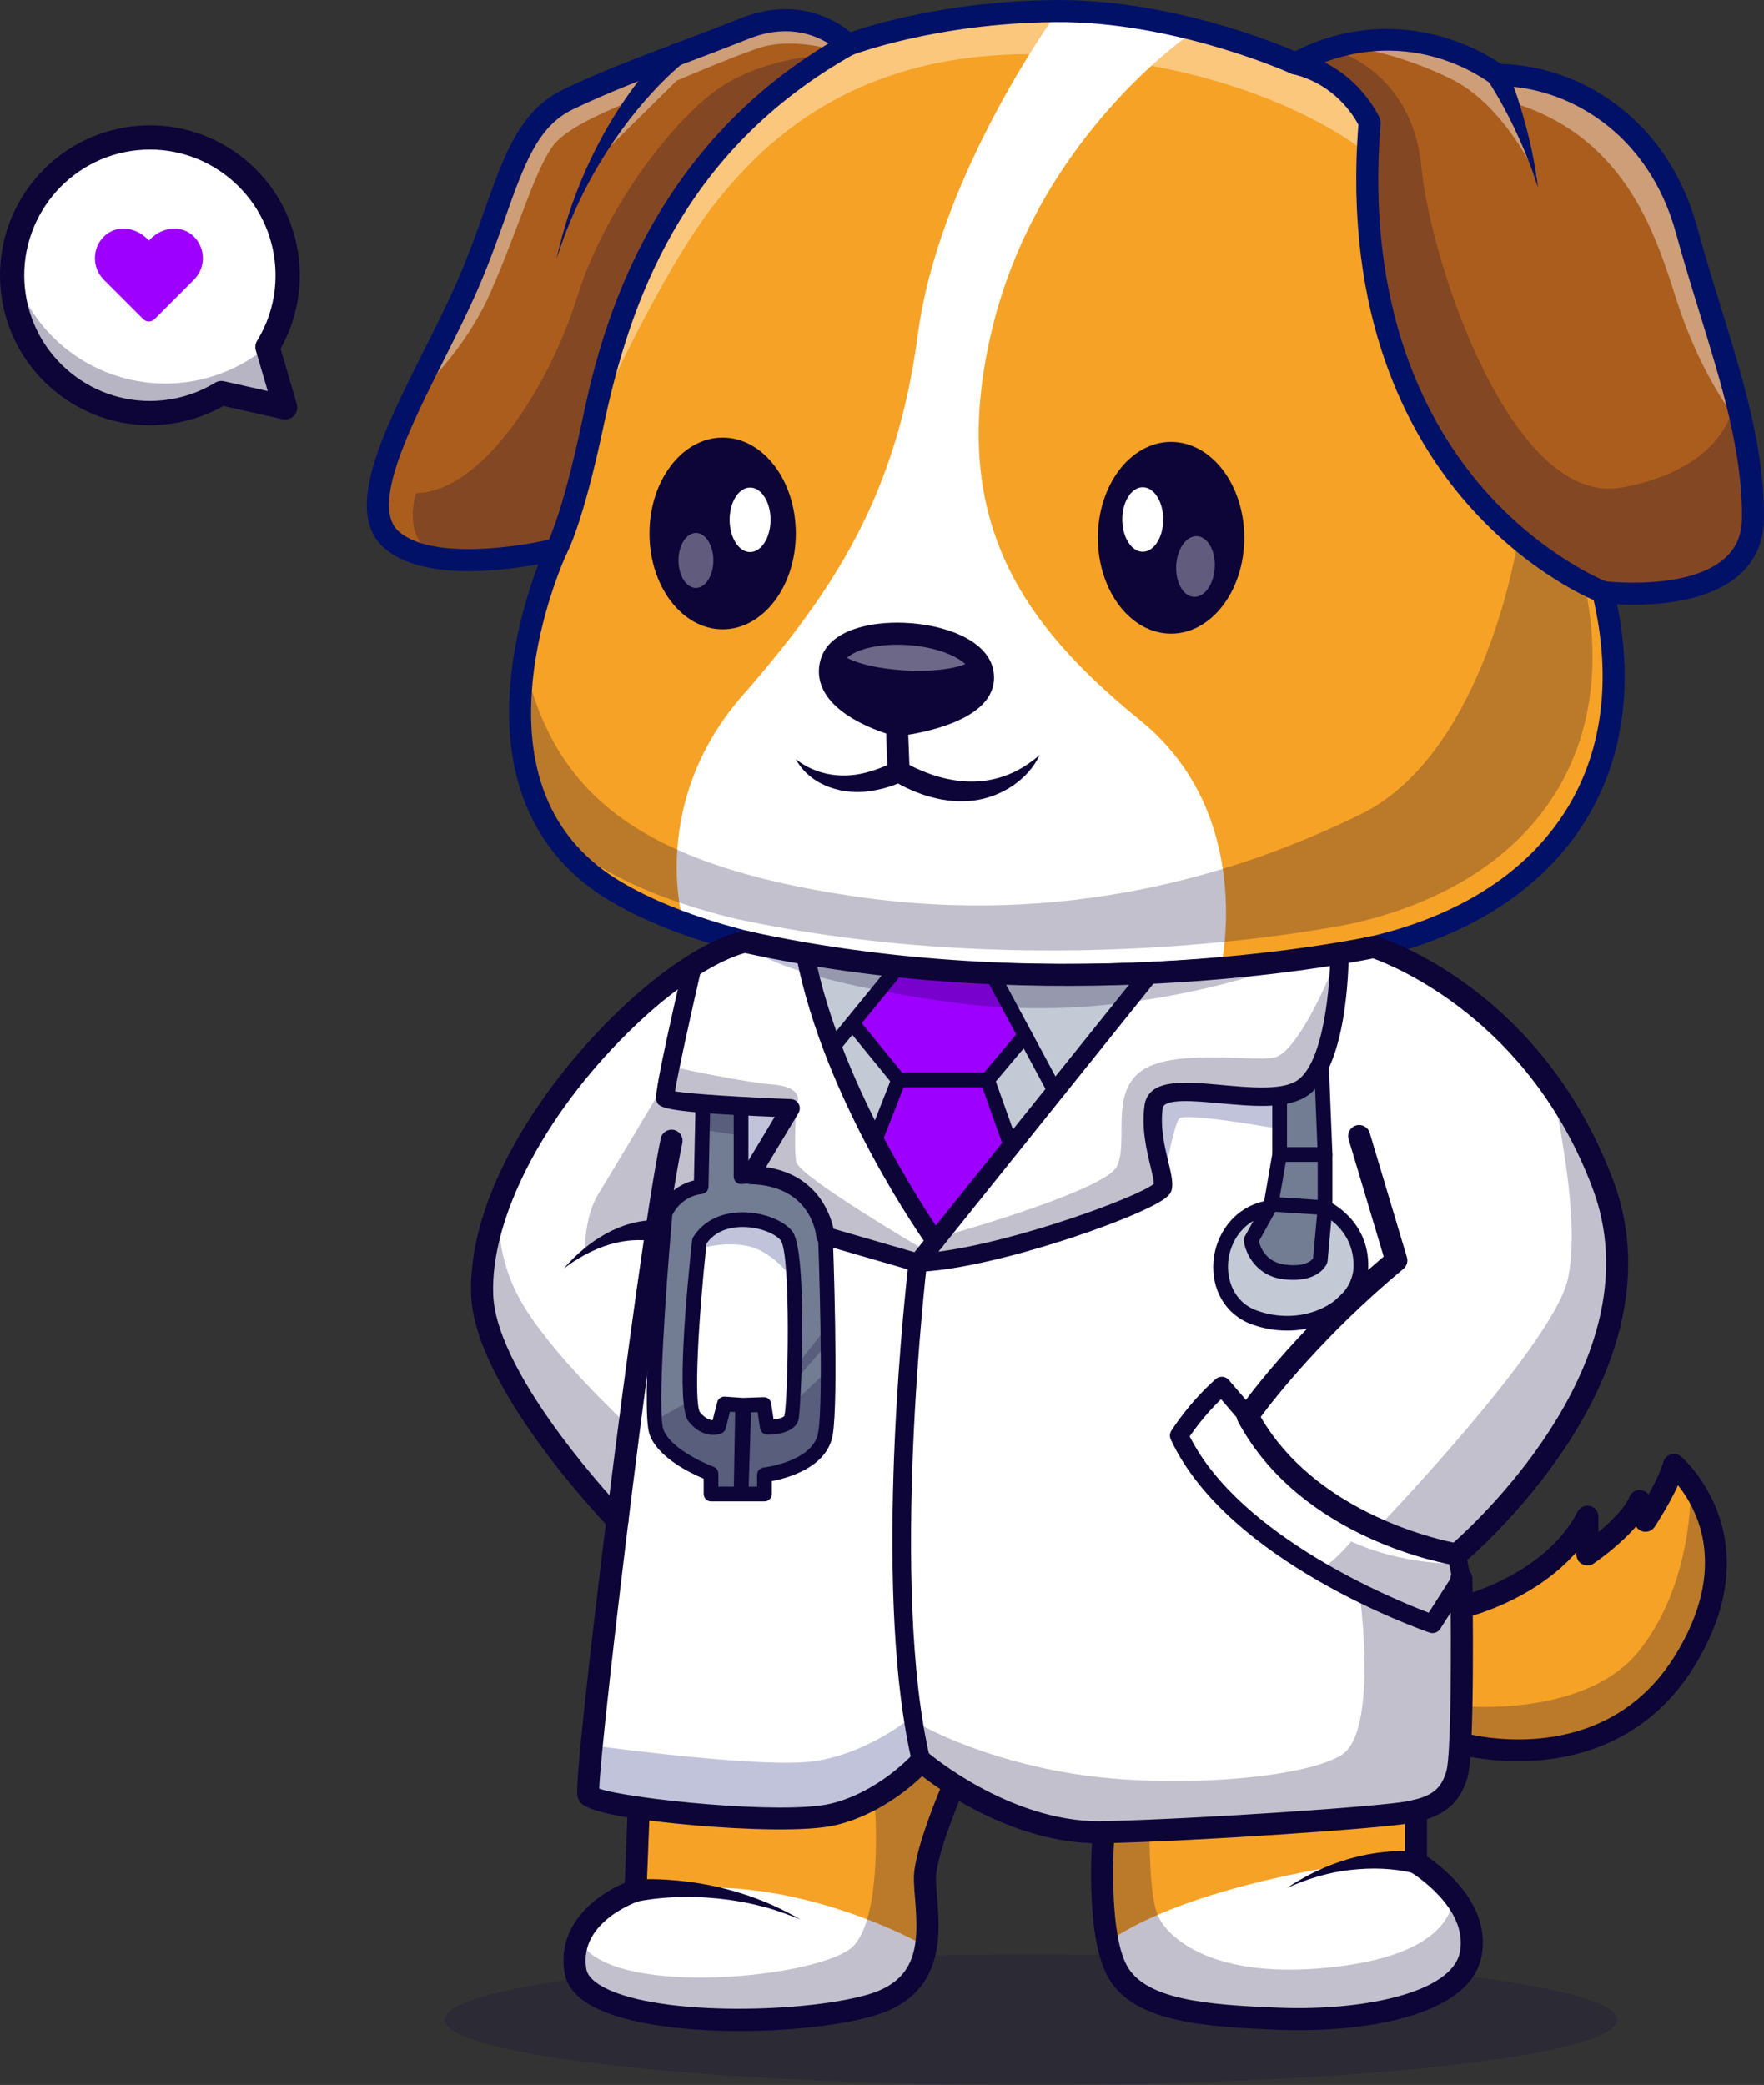 <svg width="369" height="436" viewBox="0 0 369 436" fill="none" xmlns="http://www.w3.org/2000/svg">
<rect x="0" y="0" width="369" height="436" fill="#333333" stroke="none"/>
<g clip-path="url(#clip0_133_6080)">
<g opacity="0.2">
<path d="M215.675 436C147.959 436 93.064 429.896 93.064 422.368C93.064 414.839 147.959 408.735 215.675 408.735C283.391 408.735 338.285 414.839 338.285 422.368C338.285 429.896 283.391 436 215.675 436Z" fill="#0D0438"/>
</g>
<path d="M124.874 89.027C130.361 63.108 141.339 30.732 177.819 10.209C179.043 9.75 196.205 3.483 220.668 3.253C245.929 2.995 270.322 13.994 270.566 14.105C270.83 14.226 271.135 14.219 271.394 14.082C293.096 2.667 310.803 15.051 312.505 16.308C313.488 18.015 314.412 19.822 315.276 21.634C316.17 23.513 317.013 25.42 317.788 27.356C319.357 31.223 320.675 35.198 321.739 39.253C320.982 35.131 319.961 31.045 318.674 27.037C318.041 25.029 317.335 23.043 316.572 21.075C315.993 19.585 315.371 18.119 314.707 16.653C329.318 17.279 346.124 27.195 351.932 48.493C353.46 54.096 355.166 59.619 356.814 64.961C361.498 80.137 365.926 94.471 365.747 108.507C365.698 112.355 364.307 115.5 361.612 117.851C353.707 124.745 337.052 123.074 335.574 122.909C334.339 122.411 321.338 116.959 309.2 103.024C297.49 89.584 284.212 65.261 287.444 25.719C287.487 25.202 287.1 24.746 286.581 24.704C286.071 24.664 285.609 25.048 285.566 25.567C282.276 65.817 295.866 90.62 307.846 104.338C319.659 117.864 331.948 123.445 334.533 124.519C338.704 142.17 336.542 158.202 328.256 170.903C319.786 183.884 305.453 192.918 286.635 197.23C280.367 198.516 220.786 209.982 156.977 196.216C146.241 193.566 136.667 190.042 129.052 185.481C94.761 164.949 116.678 116.525 117.259 115.268C117.595 114.67 120.676 108.851 124.874 89.027ZM167.435 159.875C167.751 160.255 168.084 160.621 168.48 160.919L169.628 161.873C170.043 162.148 170.48 162.39 170.908 162.653C172.654 163.616 174.627 164.277 176.646 164.443C178.659 164.625 180.702 164.508 182.674 164.087C184.493 163.69 186.24 163.152 187.958 162.329L191.261 164.002L193.233 164.733C193.897 164.958 194.533 165.259 195.231 165.388C196.602 165.709 197.958 166.109 199.382 166.171C200.783 166.386 202.208 166.27 203.62 166.236C206.44 165.916 209.187 165.027 211.579 163.571C213.971 162.128 216.05 160.181 217.498 157.852C213.85 161.929 208.719 164.357 203.499 164.639C202.187 164.614 200.88 164.68 199.583 164.426C198.277 164.31 197.008 163.938 195.733 163.619C195.085 163.494 194.483 163.198 193.862 162.978L192.007 162.279L188.898 160.754L188.586 152.481C191.666 152.049 201.926 150.269 205.39 145.345C206.502 143.765 206.838 142.014 206.387 140.134C205.074 134.662 196.767 131.903 189.116 131.596C182.764 131.347 174.739 132.882 173.05 138.057C172.388 140.087 172.567 142.064 173.583 143.93C176.299 148.921 184.303 151.651 186.697 152.373L187.015 160.765C185.542 161.474 183.924 162.071 182.306 162.476C180.481 162.916 178.609 163.182 176.736 163.121C174.853 163.119 173.009 162.648 171.259 161.938C169.468 161.26 167.963 160.028 166.472 158.765L167.435 159.875Z" fill="#F6A226"/>
<path d="M286.002 28.073C286.002 28.073 284.319 20.66 274.358 13.248C271.845 11.378 288.079 9.952 289.301 9.298C292.682 7.489 301.45 8.872 311.169 14.463L315.422 16.772C315.422 16.772 336.687 13.855 349.441 39.253C362.195 64.65 361.84 85.064 366.694 100.497C371.549 115.929 355.797 128.303 336.459 123.939C317.122 119.574 297.619 93.229 291.334 73.166C285.048 53.105 286.002 28.073 286.002 28.073Z" fill="#AB5D1D"/>
<path d="M255.334 202.547C255.334 202.547 262.944 170.52 238.581 150.698C214.218 130.876 197.768 108.76 207.633 68.416C217.5 28.073 249.574 6.685 249.574 6.685L232.357 3.871L220.667 3.252C220.667 3.252 196.36 36.821 191.987 69.995C187.614 103.169 174.76 123.22 155.309 145.458C135.857 167.696 142.732 191.893 142.732 191.893C142.732 191.893 187.836 211.15 255.334 202.547Z" fill="white"/>
<path d="M175.236 143.029C174.468 141.615 174.337 140.181 174.839 138.643C176.028 135.006 181.975 133.453 187.75 133.453C188.183 133.453 188.612 133.463 189.039 133.479C195.971 133.757 203.525 136.284 204.554 140.575C204.877 141.922 204.647 143.128 203.848 144.261C200.552 148.947 189.232 150.507 187.683 150.7C186.376 150.325 177.787 147.72 175.236 143.029Z" fill="#0D0438"/>
<path d="M91.754 74.377C94.043 69.821 96.41 65.11 98.328 60.779C100.848 55.087 102.751 49.726 104.429 44.998C108.465 33.624 111.381 25.405 119.256 21.631C125.233 18.767 131.29 16.345 137.575 13.945C135.699 15.996 133.962 18.136 132.308 20.356C129.826 23.725 127.528 27.227 125.534 30.896C123.539 34.559 121.702 38.312 120.223 42.206C119.416 44.126 118.794 46.114 118.128 48.084C117.47 50.056 116.995 52.084 116.42 54.078C117.07 52.105 117.621 50.102 118.35 48.16C119.088 46.221 119.781 44.267 120.656 42.388C122.271 38.572 124.238 34.918 126.348 31.369C128.457 27.814 130.859 24.442 133.424 21.22C135.963 18.061 138.729 15.004 141.71 12.375C142.171 12.201 142.627 12.028 143.09 11.853C147.289 10.269 151.631 8.631 156.129 6.831C166.419 2.715 173.436 7.229 175.826 9.196C134.858 32.864 126.273 73.318 123.028 88.638C119.335 106.088 116.493 112.567 115.781 114.021C112.576 114.769 90.895 119.476 82.533 112.184C75.738 106.255 83.88 90.05 91.754 74.377Z" fill="#AB5D1D"/>
<g opacity="0.4">
<path d="M350.895 63.313C346.626 50.144 340.709 29.012 316.753 21.561C316.691 21.399 316.635 21.235 316.573 21.073C315.993 19.583 315.372 18.117 314.708 16.651C329.318 17.277 346.124 27.193 351.933 48.491C353.461 54.094 355.166 59.617 356.815 64.96C358.651 70.904 360.441 76.718 361.936 82.436C361.718 83.776 361.465 85.307 361.465 85.307C361.465 85.307 355.269 76.801 350.895 63.313Z" fill="white"/>
</g>
<g opacity="0.4">
<path d="M321.186 36.497C321.081 36.005 320.966 35.515 320.853 35.025C320.865 35.056 320.876 35.089 320.887 35.12C321.696 37.379 321.511 37.149 321.186 36.497Z" fill="white"/>
</g>
<g opacity="0.4">
<path d="M303.879 16.681C293.639 11.47 283.681 9.935 283.399 9.892C299.32 7.031 311.131 15.293 312.505 16.308C313.488 18.015 314.412 19.823 315.276 21.634C316.17 23.513 317.013 25.42 317.788 27.356C318.819 29.899 319.731 32.491 320.545 35.118C320.071 34.15 313.859 21.759 303.879 16.681Z" fill="white"/>
</g>
<g opacity="0.4">
<path d="M222.834 11.557C181.499 8.988 160.642 28.073 148.737 43.627C140.528 54.351 131.008 73.575 125.884 84.483C131.714 59.414 143.441 29.548 177.818 10.21C179.042 9.751 196.204 3.484 220.667 3.253C245.928 2.996 270.321 13.995 270.565 14.106C270.829 14.227 271.134 14.22 271.393 14.083C271.57 13.99 271.747 13.911 271.924 13.82C278.743 17.538 283.565 21.486 285.339 24.425C285.461 24.682 285.574 24.941 285.678 25.202C285.618 25.313 285.578 25.435 285.567 25.568C285.402 27.584 285.291 29.551 285.209 31.49C285.205 31.487 285.199 31.483 285.199 31.483C285.199 31.483 264.169 14.126 222.834 11.557Z" fill="white"/>
</g>
<g opacity="0.4">
<path d="M102.6 61.156C98.393 70.703 91.891 77.869 88.257 81.402C89.395 79.072 90.577 76.718 91.752 74.377C94.042 69.821 96.409 65.11 98.326 60.778C100.847 55.086 102.75 49.726 104.427 44.998C108.464 33.623 111.38 25.405 119.254 21.631C125.232 18.767 131.289 16.345 137.574 13.944C135.698 15.996 133.961 18.136 132.307 20.356C132.085 20.657 131.873 20.966 131.653 21.27C128.479 22.513 119.724 26.144 116.419 29.622C112.349 33.905 108.705 47.303 102.6 61.156Z" fill="white"/>
</g>
<g opacity="0.4">
<path d="M158.456 10.117C151.895 12.396 141.553 16.862 141.553 16.862L125.685 32.514C125.744 32.412 125.802 32.31 125.862 32.208L128.014 28.69C129.692 26.107 131.512 23.622 133.426 21.22C135.965 18.06 138.731 15.004 141.712 12.374C142.173 12.201 142.629 12.027 143.092 11.852C147.291 10.269 151.633 8.631 156.132 6.83C165.755 2.98 172.513 6.679 175.303 8.782L173.216 10.117C172.943 10.117 165.016 7.84 158.456 10.117Z" fill="white"/>
</g>
<g opacity="0.25">
<path d="M273.733 12.942C275.832 11.986 277.887 11.251 279.89 10.696C284.097 12.247 295.682 18.008 297.316 34.816C299.321 55.414 316.452 106.087 339.231 101.955C357.286 98.682 361.599 89.001 362.614 85.123C364.56 93.066 365.845 100.832 365.747 108.505C365.698 112.354 364.307 115.498 361.612 117.849C353.707 124.744 337.052 123.072 335.574 122.907C334.339 122.409 321.338 116.957 309.2 103.023C297.49 89.582 284.212 65.26 287.444 25.718C287.487 25.201 287.1 24.744 286.581 24.703C286.228 24.675 285.907 24.86 285.723 25.143C285.618 24.911 285.489 24.67 285.339 24.423C282.713 18.918 275.977 14.351 273.733 12.942Z" fill="#0D0438"/>
</g>
<g opacity="0.4">
<path d="M285.723 25.143C285.709 25.163 285.688 25.177 285.677 25.2C285.573 24.939 285.461 24.681 285.339 24.423C285.488 24.671 285.617 24.911 285.723 25.143Z" fill="white"/>
</g>
<g opacity="0.25">
<path d="M285.723 25.143C285.709 25.163 285.688 25.177 285.677 25.2C285.573 24.939 285.461 24.681 285.339 24.423C285.488 24.671 285.617 24.911 285.723 25.143Z" fill="#021168"/>
</g>
<g opacity="0.25">
<path d="M108.105 154.199C108.561 159.262 109.686 163.922 111.459 168.152C109.066 163.181 108.207 158.361 108.105 154.199Z" fill="#021168"/>
</g>
<g opacity="0.25">
<path d="M331.678 123.191C334.979 139.722 332.632 154.723 324.791 166.741C316.321 179.721 301.988 188.755 283.17 193.067C276.902 194.353 217.321 205.819 153.512 192.054C142.775 189.403 133.202 185.879 125.586 181.319C122.324 179.366 119.576 177.158 117.265 174.764C117.618 175.261 117.989 175.752 118.373 176.237C110.106 165.803 108.985 152.558 110.287 141.078C116.944 166.219 134.036 180.819 178.288 187.382C222.54 193.944 258.684 183.008 284.685 170.248C309.108 158.262 316.589 118.477 317.407 113.693C323.258 118.581 328.486 121.588 331.7 123.202C331.693 123.199 331.685 123.195 331.678 123.191Z" fill="#0D0438"/>
</g>
<g opacity="0.25">
<path d="M87.019 103.128C100.687 102.902 114.719 81.298 120.733 62.098C126.746 42.899 141.568 24.185 150.923 18.109C160.277 12.033 171.932 11.559 171.932 11.559L170.939 12.198C170.939 12.198 170.803 12.294 170.567 12.466C134.129 36.428 126.131 74 123.032 88.639C119.338 106.089 116.497 112.567 115.784 114.022C113.33 114.595 100.032 117.486 90.184 115.53C84.16 111.828 87.019 103.128 87.019 103.128Z" fill="#0D0438"/>
</g>
<g opacity="0.4">
<path d="M189.418 140.193C181.634 139.773 175.416 137.727 175.529 135.623C175.643 133.519 182.045 132.154 189.829 132.574C197.614 132.994 203.832 135.041 203.718 137.145C203.605 139.249 197.202 140.614 189.418 140.193Z" fill="white"/>
</g>
<path d="M222.132 206.256C243.266 206.256 264.769 204.571 282.294 201.441C304.448 197.484 321.282 187.538 330.977 172.677C339.348 159.847 341.85 143.894 338.276 126.38C344.163 126.684 356.636 126.498 363.743 120.301C367.167 117.316 368.934 113.362 368.995 108.547C369.179 94.001 364.679 79.43 359.916 64.003C358.275 58.687 356.577 53.189 355.063 47.637C348.71 24.334 329.995 13.703 313.987 13.378C310.344 10.858 292.501 -0.062 270.878 10.695C265.932 8.578 244.471 0 221.499 0C221.21 0 220.923 0.001 220.635 0.004C198.514 0.214 182.549 5.121 177.922 6.72C174.999 4.322 166.767 -0.925 154.925 3.814C150.452 5.605 146.12 7.237 141.931 8.818C133.574 11.971 125.682 14.948 117.852 18.701C108.768 23.055 105.503 32.259 101.368 43.91C99.709 48.584 97.829 53.882 95.358 59.462C93.471 63.721 91.122 68.397 88.851 72.918C80.032 90.47 71.703 107.048 80.401 114.631C88.214 121.444 104.702 119.458 112.61 118.002C110.701 123.004 107.772 132.022 106.803 142.328C104.847 163.15 111.963 179.036 127.383 188.27C148.006 200.62 179.994 204.613 203.197 205.79C209.395 206.102 215.749 206.256 222.132 206.256ZM335.344 121.523C334.691 121.523 334.065 121.8 333.624 122.294C333.119 122.86 332.925 123.637 333.104 124.373C337.334 141.835 335.263 157.666 327.115 170.157C318.133 183.925 302.354 193.173 281.485 196.9C240.885 204.151 164.584 205.165 129.754 184.311C115.799 175.954 109.619 162.013 111.387 142.875C112.738 128.243 118.451 115.941 118.509 115.819C118.887 115.011 118.768 114.058 118.201 113.371C117.634 112.683 116.723 112.382 115.858 112.601C109.219 114.272 90.451 117.272 83.433 111.154C77.433 105.923 85.689 89.489 92.975 74.99C95.271 70.419 97.646 65.693 99.578 61.331C102.119 55.591 104.031 50.206 105.717 45.454C109.644 34.388 112.481 26.393 119.847 22.862C127.498 19.195 135.301 16.252 143.562 13.136C147.772 11.548 152.124 9.905 156.64 8.098C168.303 3.433 175.443 10.643 175.741 10.951C176.386 11.621 177.377 11.846 178.245 11.509C178.416 11.442 195.698 4.853 220.681 4.617C245.612 4.37 269.76 15.237 270.001 15.346C270.65 15.64 271.398 15.62 272.029 15.288C293.924 3.774 311.086 16.922 311.807 17.488C312.213 17.807 312.718 17.983 313.235 17.983C327.652 17.983 344.802 27.528 350.616 48.85C352.15 54.476 353.86 60.011 355.513 65.363C360.162 80.435 364.557 94.669 364.383 108.489C364.338 111.982 363.139 114.709 360.714 116.823C352.925 123.612 335.805 121.562 335.631 121.54C335.534 121.529 335.439 121.523 335.344 121.523Z" fill="#021168"/>
<path d="M335.343 126.136C336.273 126.136 337.151 125.569 337.5 124.646C337.951 123.456 337.353 122.126 336.164 121.673C336.029 121.621 322.604 116.383 310.134 102.019C298.643 88.783 285.616 64.82 288.803 25.829C288.833 25.449 288.769 25.066 288.617 24.716C288.424 24.277 283.762 13.907 271.484 11.001C270.249 10.707 269.002 11.476 268.709 12.715C268.417 13.955 269.184 15.198 270.423 15.491C279.148 17.554 283.174 24.207 284.156 26.085C281.021 66.44 294.729 91.389 306.819 105.233C320.047 120.38 333.942 125.763 334.527 125.985C334.796 126.087 335.072 126.136 335.343 126.136Z" fill="#021168"/>
<path d="M311.211 16.786C314.542 21.926 317.351 27.607 319.624 33.33C320.406 35.27 321.082 37.252 321.738 39.253C321.2 35.065 320.393 30.9 319.316 26.806C318.208 22.614 316.95 18.623 315.257 14.571C314.757 13.394 313.395 12.845 312.218 13.345C310.881 13.895 310.386 15.603 311.211 16.786Z" fill="#021168"/>
<path d="M116.429 117.138C117.214 117.138 117.976 116.736 118.405 116.01C118.542 115.779 121.806 110.099 126.207 89.31C131.639 63.66 142.494 31.621 178.538 11.37C179.648 10.746 180.042 9.34 179.42 8.23C178.796 7.119 177.388 6.724 176.279 7.35C133.793 31.22 125.005 72.73 121.697 88.356C117.516 108.098 114.456 113.629 114.425 113.683C113.8 114.784 114.173 116.192 115.268 116.827C115.634 117.037 116.034 117.138 116.429 117.138Z" fill="#021168"/>
<path d="M139.705 9.808C128.669 21.182 121.062 35.757 117.166 51.048L116.421 54.077C117.059 52.306 117.804 49.915 118.514 48.213C120.765 42.449 123.608 36.9 126.941 31.708C130.799 25.69 135.318 20.114 140.513 15.232C141.219 14.571 142.016 13.863 142.743 13.282C145.16 11.216 142.097 7.679 139.705 9.808Z" fill="#021168"/>
<path d="M244.969 132.51C236.515 132.51 229.661 123.533 229.661 112.459C229.661 101.385 236.515 92.408 244.969 92.408C253.424 92.408 260.277 101.385 260.277 112.459C260.277 123.533 253.424 132.51 244.969 132.51Z" fill="#0D0438"/>
<path d="M151.167 131.606C142.712 131.606 135.858 122.629 135.858 111.555C135.858 100.481 142.712 91.504 151.167 91.504C159.621 91.504 166.475 100.481 166.475 111.555C166.475 122.629 159.621 131.606 151.167 131.606Z" fill="#0D0438"/>
<path d="M239.046 115.376C236.682 115.376 234.764 112.356 234.764 108.631C234.764 104.906 236.682 101.887 239.046 101.887C241.411 101.887 243.328 104.906 243.328 108.631C243.328 112.356 241.411 115.376 239.046 115.376Z" fill="white"/>
<g opacity="0.35">
<path d="M249.73 124.813C247.505 124.693 245.854 121.755 246.043 118.252C246.232 114.748 248.189 112.005 250.414 112.125C252.64 112.245 254.29 115.183 254.101 118.687C253.912 122.19 251.955 124.933 249.73 124.813Z" fill="white"/>
</g>
<path d="M156.908 115.444C154.543 115.444 152.626 112.425 152.626 108.7C152.626 104.975 154.543 101.955 156.908 101.955C159.272 101.955 161.189 104.975 161.189 108.7C161.189 112.425 159.272 115.444 156.908 115.444Z" fill="white"/>
<g opacity="0.35">
<path d="M145.579 122.943C143.563 122.943 141.929 120.37 141.929 117.196C141.929 114.021 143.563 111.448 145.579 111.448C147.595 111.448 149.229 114.021 149.229 117.196C149.229 120.37 147.595 122.943 145.579 122.943Z" fill="white"/>
</g>
<path d="M187.614 153.964C187.697 153.964 187.78 153.959 187.863 153.95C189.32 153.79 202.221 152.22 206.507 146.132C207.836 144.244 208.253 142.061 207.715 139.818C206.236 133.652 197.336 130.561 189.172 130.235C182.014 129.945 173.678 131.741 171.754 137.635C170.98 140.003 171.199 142.406 172.386 144.585C175.747 150.76 185.882 153.586 187.026 153.889C187.217 153.939 187.415 153.964 187.614 153.964ZM187.711 134.817C188.131 134.817 188.556 134.825 188.986 134.843C196.229 135.133 202.485 137.792 203.229 140.895C203.461 141.863 203.31 142.659 202.737 143.474C200.478 146.688 192.565 148.721 187.795 149.313C184.939 148.485 178.379 145.956 176.433 142.374C175.848 141.295 175.754 140.246 176.138 139.067C176.964 136.534 181.737 134.817 187.711 134.817Z" fill="#0D0438"/>
<path d="M217.5 157.855C208.871 165.452 198.616 164.64 189.084 159.359C187.896 158.629 186.882 159.374 185.787 159.903C184.579 160.466 183.317 160.932 182.038 161.309C176.727 162.976 170.966 162.287 166.474 158.768C169.611 164.492 176.824 166.534 182.944 165.276C185.096 164.883 187.078 164.274 189.062 163.292L186.873 163.28C191.837 166.249 197.845 168.152 203.709 167.4C209.481 166.657 215.032 163.101 217.5 157.855Z" fill="#0D0438"/>
<path d="M187.976 163.624C188.005 163.624 188.034 163.624 188.063 163.623C189.336 163.574 190.329 162.504 190.282 161.23L189.917 151.569C189.868 150.296 188.787 149.289 187.525 149.351C186.252 149.4 185.259 150.471 185.306 151.744L185.671 161.405C185.72 162.648 186.742 163.624 187.976 163.624Z" fill="#0D0438"/>
<path d="M141.762 395.705C144.685 395.719 147.615 395.936 150.516 396.366C151.975 396.541 153.407 396.861 154.852 397.132C156.276 397.487 157.721 397.782 159.12 398.24C161.961 399.028 164.687 400.168 167.384 401.376C164.759 400.026 162.08 398.736 159.265 397.792C157.879 397.257 156.442 396.881 155.02 396.445C153.578 396.096 152.141 395.692 150.674 395.437C147.757 394.845 144.791 394.465 141.81 394.291C139.187 394.139 136.585 394.128 133.923 394.34L134.516 379.145C138.178 379.651 142.02 380.041 145.068 380.311C155.585 381.246 168.897 381.733 174.716 380.294C184.015 377.995 190.764 371.694 192.795 369.612C193.767 370.399 195.693 371.886 198.359 373.618C197.202 376.347 193.375 385.667 192.631 391.287C192.43 392.806 192.594 394.748 192.782 396.996C193.416 404.542 194.283 414.878 181.766 418.454C167.542 422.521 135.631 423.14 124.66 416.203C122.688 414.957 121.558 413.535 121.298 411.976C119.5 401.194 131.965 396.687 133.157 396.283C135.936 395.846 138.877 395.685 141.762 395.705Z" fill="#F6A226"/>
<path d="M294.945 379.881C295.049 379.86 295.148 379.838 295.25 379.817V388.425C293.194 388.222 291.202 388.235 289.187 388.371C286.82 388.545 284.468 388.881 282.175 389.447C279.884 390.01 277.624 390.696 275.466 391.628C273.284 392.499 271.225 393.633 269.214 394.814C271.304 393.769 273.418 392.784 275.633 392.068C277.822 391.291 280.089 390.767 282.362 390.368C284.637 389.966 286.945 389.796 289.24 389.781C291.466 389.774 293.756 389.939 295.854 390.364C297.225 391.218 308.641 398.67 306.72 408.485C304.822 418.192 285.107 421.883 267.588 421.215C251.968 420.613 238.696 419.477 234.485 411.624C230.676 404.519 231.487 387.968 231.741 384.067C252.285 383.533 289.299 380.974 294.945 379.881Z" fill="#F6A226"/>
<path d="M192.816 406.548C192.816 406.548 168.056 392.54 142.298 395.015C116.541 397.489 119.299 411.378 122.111 415.371C124.923 419.364 139.94 423.168 158.94 422.233C177.941 421.298 192.068 421.684 192.816 406.548Z" fill="white"/>
<path d="M283.814 389.614C283.814 389.614 248.81 394.092 231.696 406.119C231.696 406.119 231.273 420.605 257.756 421.48C284.239 422.355 307.633 420.213 307.882 408.061C308.13 395.909 299.348 387.45 283.814 389.614Z" fill="white"/>
<path d="M238.58 204.5L220.886 226.547L209.075 204.593C213.551 204.75 218.028 204.826 222.468 204.826C227.916 204.826 233.308 204.712 238.58 204.5Z" fill="#C4C9D6"/>
<path d="M279.234 200.58C279.139 204.05 278.599 214.828 275.601 221.711C275.565 221.777 275.535 221.842 275.516 221.917C274.48 224.231 273.157 226.083 271.467 227.027C267.918 229.011 261.336 228.407 255.526 227.874C248.066 227.19 241.021 226.542 240.376 231.371C239.762 235.982 240.834 240.422 241.617 243.664C242.066 245.519 242.455 247.131 242.342 248.006C240.378 250.647 211.18 261.48 194.061 262.982L221.463 228.842C221.464 228.84 221.466 228.837 221.467 228.836L241.086 204.389C255.187 203.734 268.336 202.379 279.234 200.58Z" fill="white"/>
<path d="M206.889 204.509L213.287 216.4L206.127 224.902H188.424L179.503 213.97L188.273 203.229C194.402 203.83 200.639 204.251 206.889 204.509Z" fill="#9E00FF"/>
<path d="M272.387 228.67C273.629 227.976 274.69 226.89 275.605 225.55L276.201 240.487H268.621V229.927C270.021 229.676 271.297 229.279 272.387 228.67Z" fill="#727C93"/>
<path d="M266.312 252.984L266.416 252.797L276.154 253.425L275.253 263.339C275.041 263.741 273.778 265.636 268.873 265.071C264.077 264.518 262.933 260.607 262.703 259.499L266.29 253.023C266.298 253.01 266.307 252.997 266.312 252.984Z" fill="#727C93"/>
<path d="M268.66 266.941C275.653 267.752 277.013 264.04 277.069 263.882C277.093 263.81 277.109 263.735 277.116 263.66L277.985 254.093C280.001 255.423 283.824 258.747 283.741 264.777C283.698 267.924 281.998 270.809 278.957 272.9C274.458 275.993 268.212 276.646 262.652 274.599C257.43 272.678 255.98 267.585 256.324 263.809C256.655 260.192 258.774 255.738 263.591 254.009L260.897 258.874C260.801 259.048 260.762 259.247 260.786 259.446C260.797 259.512 261.687 266.136 268.66 266.941Z" fill="#C4C9D6"/>
<path d="M276.238 242.37V251.543L266.988 250.947L268.471 242.37H276.238Z" fill="#727C93"/>
<path d="M262.1 296.211C264.082 293.475 274.786 279.191 292.696 264.299C292.985 264.058 293.103 263.667 292.995 263.306L285.22 237.301C285.072 236.803 284.545 236.519 284.049 236.669C283.551 236.817 283.267 237.343 283.416 237.841L291.014 263.251C288.852 265.059 286.802 266.857 284.854 268.628C285.335 267.414 285.607 266.133 285.625 264.805C285.736 256.843 279.958 252.998 278.124 251.979V241.43C278.124 241.423 278.12 241.418 278.12 241.411C278.12 241.404 278.122 241.398 278.122 241.393L277.36 222.301C280.631 214.682 281.072 203.371 281.13 200.258C281.436 200.205 281.752 200.154 282.055 200.099C283.751 199.796 285.403 199.445 287.035 199.072C287.151 199.048 287.252 199.027 287.331 199.011C290.244 200 320.619 211.112 334.463 248.111C348.217 284.872 308.511 320.548 304.457 324.061C300.771 323.366 273.942 317.641 262.1 296.211Z" fill="white"/>
<path d="M306.714 336.833C310.16 335.894 323.66 331.615 331.123 320.588V325.063C331.123 325.413 331.315 325.733 331.626 325.897C331.931 326.06 332.307 326.038 332.597 325.841C332.92 325.619 339.593 321.013 342.734 316.326L343.31 318.281C343.412 318.632 343.71 318.891 344.072 318.947C344.44 318.998 344.797 318.839 344.997 318.535C345.175 318.267 348.939 312.545 350.6 308.057C354.185 311.74 364.875 325.422 351.551 346.927C337.39 369.782 311.052 364.907 306.423 363.842C306.784 356.008 306.77 344.22 306.714 336.833Z" fill="#F6A226"/>
<path d="M184.043 238.456L188.617 226.785H205.898L210.453 239.544L195.684 257.947C193.936 255.386 189.159 248.162 184.043 238.456Z" fill="#9E00FF"/>
<path d="M169.652 200.742C174.959 201.66 180.439 202.409 186.025 203.002L174.461 217.166C172.495 211.833 170.816 206.297 169.652 200.742Z" fill="#C4C9D6"/>
<path d="M175.227 219.206L178.287 215.459L186.9 226.012L182.892 236.238C180.247 231.069 177.573 225.294 175.227 219.206Z" fill="#C4C9D6"/>
<path d="M219.605 228.143L211.839 237.821L207.634 226.036L214.248 218.184L219.605 228.143Z" fill="#C4C9D6"/>
<path d="M150.618 293.357L149.542 297.553C148.872 297.631 147.444 297.527 145.945 295.671C144.508 293.892 145.462 276.1 147.218 259.841C149.19 256.865 152.383 256.106 154.739 255.998C158.76 255.825 162.572 257.435 163.796 259.041C166.044 261.987 165.45 293.623 164.657 296.214C164.399 297.006 162.727 297.405 161.324 297.492L160.721 293.567C160.648 293.096 160.242 292.719 159.758 292.77L155.37 292.92L151.597 292.651C151.143 292.62 150.731 292.914 150.618 293.357Z" fill="white"/>
<path d="M157.48 198.247C160.776 199.038 164.173 199.751 167.655 200.387C168.948 206.814 170.934 213.23 173.265 219.345C173.284 219.405 173.301 219.463 173.333 219.517C176.003 226.498 179.108 233.08 182.12 238.83C182.149 238.922 182.194 239.002 182.251 239.08C187.816 249.673 193.007 257.379 194.459 259.479L191.648 262.981L173.52 257.736C173.39 256.976 173.083 255.637 172.415 254.103C172.404 254.077 172.391 254.05 172.38 254.024C172.286 253.811 172.186 253.594 172.076 253.374C171.988 253.193 171.896 253.019 171.803 252.847C171.785 252.815 171.769 252.783 171.751 252.751C171.591 252.462 171.426 252.185 171.254 251.917C171.211 251.849 171.168 251.781 171.122 251.712C171.061 251.621 170.999 251.53 170.937 251.442C168.846 248.415 165.148 245.427 158.614 244.859L166.192 232.251C166.362 231.965 166.371 231.61 166.213 231.317C166.053 231.023 165.752 230.836 165.419 230.825C161.976 230.695 158.406 230.528 155.056 230.341C155.045 230.341 155.034 230.334 155.023 230.334C155.016 230.334 155.01 230.338 155.003 230.338C152.116 230.177 149.396 230.001 147.07 229.819C147.066 229.819 147.064 229.817 147.059 229.817C147.052 229.817 147.045 229.817 147.039 229.817C143.654 229.552 141.104 229.274 140.093 229.015C140.418 226.089 143.596 211.756 145.72 202.556C151.474 198.975 155.075 198.067 155.846 197.903C156.39 198.02 156.935 198.132 157.48 198.247Z" fill="white"/>
<path d="M304.705 329.916L299.265 338.443C293.854 336.451 258.54 322.73 247.732 300.285C248.599 298.984 251.441 294.922 255.499 291.169L260.22 296.688C272.168 318.869 299.411 324.998 303.926 325.873L304.705 329.916Z" fill="white"/>
<path d="M138.239 229.863C138.385 230.339 138.589 230.974 146.076 231.638L145.746 247.34C142.187 248.051 140.15 250.237 139.118 251.781C139.992 246.244 140.768 241.745 141.395 238.735C141.502 238.226 141.175 237.727 140.666 237.622C140.157 237.511 139.658 237.841 139.552 238.351C138.794 241.996 137.74 248.384 136.524 256.471C134.882 256.424 133.364 256.639 131.832 256.978C130.032 257.394 128.304 258.033 126.658 258.813C125.032 259.634 123.473 260.567 122.037 261.66C121.298 262.175 120.64 262.799 119.943 263.36C119.279 263.964 118.645 264.6 117.999 265.216C118.699 264.657 119.383 264.082 120.091 263.543C120.833 263.047 121.531 262.492 122.303 262.05C123.805 261.102 125.403 260.328 127.033 259.678C128.68 259.069 130.373 258.607 132.09 258.367C133.471 258.173 134.931 258.118 136.258 258.255C133.917 273.981 131.03 295.504 128.477 315.839C122.978 309.838 102.425 286.411 101.809 270.83C101.032 251.141 116.748 228.401 130.444 214.911C135.394 210.034 139.77 206.539 143.44 204.037C140.763 215.7 137.898 228.754 138.239 229.863Z" fill="white"/>
<path d="M155.961 232.291C158.25 232.409 160.826 232.527 163.752 232.642L156.286 245.063C156.173 245.065 156.062 245.067 155.961 245.072V232.291Z" fill="white"/>
<path d="M192.833 264.952C209.287 263.928 243.479 252.297 244.182 248.431C244.407 247.188 243.984 245.436 243.448 243.218C242.658 239.948 241.676 235.879 242.243 231.617C242.648 228.579 248.821 229.145 255.354 229.747C259.281 230.106 263.287 230.473 266.736 230.173V241.346L264.981 251.5L264.869 251.704C259.078 252.892 255.009 257.529 254.45 263.638C253.914 269.486 256.88 274.483 262.003 276.368C264.354 277.233 266.822 277.657 269.253 277.657C271.986 277.657 274.668 277.108 277.089 276.058C268.321 284.905 262.794 292.091 260.929 294.621L256.299 289.211C256.136 289.019 255.901 288.901 255.649 288.883C255.4 288.876 255.15 288.95 254.96 289.118C249.454 293.983 246 299.484 245.856 299.715C245.688 299.984 245.667 300.32 245.8 300.61C257.496 325.838 297.642 339.89 299.347 340.476C299.448 340.51 299.55 340.527 299.653 340.527C299.968 340.527 300.27 340.369 300.446 340.091L304.8 333.268C304.81 334.089 304.818 334.94 304.826 335.82C304.771 335.982 304.742 336.155 304.783 336.334C304.793 336.373 304.818 336.402 304.832 336.44C304.937 349.34 304.836 367.343 303.883 370.677C302.612 375.128 300.353 376.916 294.586 378.032C288.917 379.129 251.129 381.724 230.84 382.207C212.287 382.62 195.702 369.56 193.561 367.805C185.562 333.728 191.99 272.527 192.833 264.952Z" fill="white"/>
<path d="M130.077 317.896C132.429 299.048 135.097 278.908 137.4 263.139C136.443 275.515 135.112 295.965 136.427 299.732C138.114 304.568 145.567 307.911 147.794 308.815V312.425C147.794 312.945 148.216 313.367 148.736 313.367H159.913C160.433 313.367 160.854 312.945 160.854 312.425V309.231C163.65 308.765 172.412 306.777 173.596 300.011C174.747 293.431 173.877 266.118 173.656 259.738L190.96 264.745C190.106 272.431 183.688 333.658 191.686 368.047C190.18 369.617 183.435 376.202 174.264 378.468C166.933 380.281 146.197 378.909 133.698 377.117C133.683 377.116 133.669 377.107 133.653 377.106C133.648 377.106 133.644 377.109 133.638 377.109C128.54 376.376 124.815 375.573 123.964 374.89C123.648 372.345 126.475 346.777 130.045 318.143C130.065 318.062 130.08 317.981 130.077 317.896Z" fill="white"/>
<path d="M171.729 258.564C171.788 260.158 172.961 292.715 171.74 299.685C170.603 306.191 159.916 307.467 159.807 307.478C159.332 307.532 158.971 307.936 158.971 308.415V311.482H155.991L156.524 294.764L158.988 294.68L159.59 298.594C159.659 299.043 160.039 299.379 160.494 299.393C161.015 299.408 165.58 299.455 166.449 296.799C167.036 295.007 168.304 261.846 165.294 257.901C163.5 255.549 158.914 253.911 154.653 254.119C150.624 254.303 147.375 256.044 145.509 259.02C145.432 259.141 145.385 259.277 145.37 259.418C144.754 265.092 141.818 293.559 144.48 296.856C147.444 300.526 150.557 299.254 150.686 299.196C150.955 299.081 151.155 298.848 151.228 298.563L152.248 294.585L154.398 294.739L154.095 311.484H149.677V308.173C149.677 307.779 149.43 307.426 149.06 307.29C148.968 307.255 139.858 303.856 138.204 299.114C136.77 295.003 139.036 265.269 140.047 253.959C140.345 253.276 142.125 249.674 146.79 249.077C147.253 249.018 147.602 248.63 147.612 248.163L147.956 231.795C149.669 231.927 151.696 232.06 154.078 232.192V246.078C154.078 246.348 154.194 246.605 154.397 246.783C154.599 246.962 154.866 247.044 155.137 247.012C155.721 246.94 169.566 245.37 171.729 258.564Z" fill="#727C93"/>
<g opacity="0.25">
<path d="M342.755 345.357C354.053 331.382 353.647 311.887 353.647 311.886C357.712 318.099 361.961 330.125 351.552 346.927C337.39 369.782 311.052 364.907 306.423 363.842C306.52 361.738 306.59 359.344 306.638 356.831C311.336 357.129 332.729 357.757 342.755 345.357Z" fill="#0D0438"/>
</g>
<g opacity="0.25">
<path d="M325.282 230.016C328.726 235.215 331.882 241.211 334.463 248.108C348.217 284.869 308.511 320.545 304.457 324.058C302.782 323.743 296.32 322.381 288.662 318.983C288.813 318.825 324.843 281.227 327.935 267.585C330.555 256.016 326.326 236.358 325.282 230.016Z" fill="#0D0438"/>
</g>
<g opacity="0.25">
<path d="M282.647 322.36C293.582 327.281 304.135 326.959 304.135 326.959L304.705 329.918L299.265 338.445C296.67 337.489 287.191 333.829 276.84 327.808C279.325 326.305 282.647 322.36 282.647 322.36Z" fill="#0D0438"/>
</g>
<g opacity="0.25">
<path d="M280.735 366.926C288.206 362.005 284.512 334.142 284.512 334.142H284.513C292.549 338.099 298.705 340.253 299.348 340.474C299.45 340.509 299.552 340.526 299.655 340.526C299.97 340.526 300.272 340.368 300.448 340.09L304.802 333.267C304.812 334.088 304.82 334.939 304.828 335.819C304.773 335.981 304.744 336.154 304.785 336.333C304.795 336.372 304.82 336.401 304.834 336.439C304.939 349.338 304.838 367.342 303.885 370.676C302.614 375.127 300.355 376.915 294.588 378.031C288.918 379.128 251.131 381.723 230.842 382.206C212.289 382.619 195.704 369.558 193.563 367.804C193.014 365.466 192.536 362.997 192.116 360.43C194.435 361.742 206.223 368.006 224.606 370.936C245.199 374.217 273.264 371.848 280.735 366.926Z" fill="#0D0438"/>
</g>
<g opacity="0.25">
<path d="M280.005 411.22C299.577 408.791 303.249 401.398 303.839 397.726C305.991 400.694 307.524 404.383 306.721 408.488C304.823 418.195 285.108 421.886 267.588 421.218C251.968 420.616 238.697 419.48 234.486 411.627C230.677 404.522 231.488 387.971 231.742 384.07C234.404 384.001 237.346 383.897 240.456 383.768C240.472 387.476 240.663 396.844 242.149 400.441C244.023 404.97 253.581 414.501 280.005 411.22Z" fill="#0D0438"/>
</g>
<g opacity="0.25">
<path d="M266.048 235.809C266.048 235.809 247.752 232.588 246.657 233.925C245.565 235.262 243.822 244.796 243.822 244.796C243.711 244.301 243.583 243.775 243.45 243.22C242.66 239.95 241.678 235.881 242.245 231.619C242.65 228.581 248.823 229.147 255.356 229.749C259.283 230.108 263.288 230.475 266.738 230.175V234.259C266.576 235.097 266.354 235.73 266.048 235.809Z" fill="#021168"/>
</g>
<g opacity="0.25">
<path d="M170.117 368.324C181.232 366.806 190.065 359.539 190.066 359.538C190.524 362.512 191.06 365.36 191.686 368.046C190.18 369.616 183.435 376.201 174.264 378.467C166.933 380.28 146.197 378.908 133.698 377.116C133.683 377.115 133.669 377.106 133.653 377.105C133.648 377.105 133.644 377.108 133.638 377.108C128.54 376.375 124.815 375.572 123.964 374.889C123.856 374.025 124.112 370.499 124.636 365.105C129.555 365.765 159.913 369.718 170.117 368.324Z" fill="#021168"/>
</g>
<g opacity="0.25">
<path d="M156.633 198.068H156.638C156.918 198.128 157.199 198.188 157.479 198.247C160.775 199.038 164.172 199.751 167.654 200.387C167.854 201.382 168.077 202.376 168.309 203.369C158.849 200.426 156.633 198.068 156.633 198.068Z" fill="#021168"/>
</g>
<g opacity="0.25">
<path d="M182.808 206.94C177.807 205.95 173.728 204.952 170.408 203.997C170.143 202.914 169.88 201.83 169.652 200.742C174.959 201.66 180.439 202.409 186.025 203.002L182.808 206.94Z" fill="#0D0438"/>
</g>
<g opacity="0.25">
<path d="M241.086 204.389C250.622 203.947 259.703 203.177 267.967 202.173C262.388 204.112 251.157 207.553 237.009 209.47L241.086 204.389Z" fill="#0D0438"/>
</g>
<g opacity="0.25">
<path d="M238.58 204.5L234.32 209.808C227.516 210.612 220.113 211.03 212.393 210.762L209.075 204.594C213.551 204.751 218.028 204.827 222.468 204.827C227.916 204.826 233.308 204.712 238.58 204.5Z" fill="#0D0438"/>
</g>
<g opacity="0.25">
<path d="M184.911 207.346L188.272 203.229C194.401 203.83 200.639 204.251 206.89 204.507L210.205 210.669C207.028 210.506 203.806 210.23 200.552 209.803C194.581 209.02 189.405 208.19 184.911 207.346Z" fill="#0D0438"/>
</g>
<g opacity="0.25">
<path d="M275.515 221.916C274.479 224.23 273.156 226.082 271.466 227.026C267.917 229.01 261.335 228.406 255.525 227.872C248.065 227.189 241.02 226.541 240.375 231.37C239.761 235.98 240.833 240.421 241.616 243.663C242.066 245.518 242.454 247.13 242.342 248.005C240.377 250.646 211.179 261.479 194.06 262.981L197.784 258.341C202.091 257.198 231.392 248.646 233.656 243.889C236.085 238.785 232.199 228.942 238.58 224.081C244.961 219.219 261.599 222.015 266.459 221.179C271.319 220.343 278.121 204.087 278.121 204.087L279.088 203.731C278.79 208.515 277.955 216.307 275.601 221.71C275.565 221.775 275.535 221.842 275.515 221.916Z" fill="#0D0438"/>
</g>
<g opacity="0.25">
<path d="M156.288 245.063C156.175 245.065 156.064 245.067 155.963 245.072V232.291C158.252 232.409 160.828 232.527 163.754 232.642L156.288 245.063Z" fill="#021168"/>
</g>
<g opacity="0.25">
<path d="M166.836 230.441L166.563 231.794C166.563 231.794 166.017 239.97 166.563 242.978C167.11 245.985 192.713 261.002 192.713 261.002C192.81 261.132 192.88 261.255 192.934 261.375L191.643 262.982L173.514 257.737C173.384 256.977 173.077 255.638 172.409 254.104C172.398 254.078 172.386 254.052 172.374 254.025C172.28 253.812 172.18 253.595 172.071 253.375C171.982 253.195 171.891 253.02 171.798 252.848C171.78 252.816 171.763 252.784 171.745 252.752C171.585 252.464 171.42 252.186 171.249 251.919C171.206 251.851 171.163 251.783 171.117 251.713C171.056 251.622 170.993 251.532 170.931 251.443C168.84 248.417 165.142 245.428 158.608 244.86L166.186 232.252C166.357 231.966 166.365 231.611 166.207 231.318C166.047 231.024 165.746 230.837 165.414 230.826C161.971 230.696 158.4 230.529 155.05 230.342C155.039 230.342 155.028 230.335 155.017 230.335C155.01 230.335 155.004 230.339 154.998 230.339C152.111 230.178 149.39 230.002 147.065 229.821C147.061 229.821 147.058 229.818 147.054 229.818C147.047 229.818 147.04 229.818 147.033 229.818C143.648 229.553 141.098 229.276 140.087 229.016C140.191 228.076 140.592 225.952 141.156 223.202C144.379 223.894 156.164 226.371 161.642 226.787C168.022 227.27 166.836 230.441 166.836 230.441Z" fill="#0D0438"/>
</g>
<g opacity="0.25">
<path d="M155.961 260.476C152.105 259.819 148.701 260.521 147.1 260.963C147.14 260.589 147.179 260.214 147.219 259.842C149.191 256.866 152.384 256.107 154.74 255.999C158.761 255.826 162.573 257.436 163.797 259.042C164.402 259.835 164.799 262.717 165.045 266.543C163.988 265.235 160.573 261.263 155.961 260.476Z" fill="#021168"/>
</g>
<g opacity="0.25">
<path d="M125.198 249.63C128.114 244.891 138.44 227.559 138.44 227.559C138.243 228.805 138.164 229.62 138.239 229.862C138.385 230.338 138.589 230.973 146.076 231.638L145.746 247.339C142.187 248.051 140.15 250.236 139.118 251.78C139.992 246.243 140.768 241.744 141.395 238.734C141.502 238.225 141.175 237.726 140.666 237.621C140.157 237.51 139.658 237.84 139.552 238.35C138.794 241.995 137.74 248.383 136.524 256.471C134.882 256.423 133.364 256.638 131.832 256.977C130.032 257.393 128.304 258.032 126.658 258.812C125.736 259.278 124.839 259.784 123.971 260.33C123.028 260.715 122.372 260.991 122.372 260.991C122.372 260.991 122.282 254.369 125.198 249.63Z" fill="#0D0438"/>
</g>
<g opacity="0.25">
<path d="M108.705 271.638C114.68 282.583 130.82 297.571 130.82 297.571C130.026 303.643 129.237 309.791 128.478 315.837C122.979 309.836 102.425 286.409 101.81 270.828C101.602 265.545 102.588 260.043 104.397 254.56C104.303 258.209 104.855 264.586 108.705 271.638Z" fill="#0D0438"/>
</g>
<g opacity="0.25">
<path d="M144.48 296.854C147.445 300.524 150.558 299.252 150.687 299.194C150.956 299.079 151.155 298.846 151.229 298.561L152.248 294.583L154.398 294.737L154.095 311.482H149.677V308.171C149.677 307.777 149.43 307.424 149.06 307.288C148.969 307.253 139.859 303.854 138.204 299.112C138.031 298.615 137.913 297.737 137.838 296.571C139.038 295.886 142.555 293.95 143.586 293.384C143.758 295.077 144.042 296.312 144.48 296.854Z" fill="#0D0438"/>
</g>
<g opacity="0.25">
<path d="M171.741 299.685C170.604 306.191 159.916 307.467 159.807 307.478C159.332 307.532 158.971 307.936 158.971 308.414V311.482H155.991L156.524 294.764L158.988 294.679L159.59 298.593C159.659 299.043 160.039 299.378 160.494 299.392C161.015 299.407 165.58 299.455 166.449 296.799C166.564 296.446 166.706 294.868 166.836 292.549L172.291 287.383C172.269 292.832 172.122 297.507 171.741 299.685Z" fill="#0D0438"/>
</g>
<g opacity="0.25">
<path d="M172.275 281.901L167.042 287.913C167.076 286.966 167.105 285.971 167.13 284.942L172.235 278.461C172.252 279.608 172.264 280.758 172.275 281.901Z" fill="#0D0438"/>
</g>
<g opacity="0.25">
<path d="M147.861 236.369L147.956 231.795C149.669 231.927 151.696 232.06 154.078 232.192V237.301C152.141 237.087 147.861 236.369 147.861 236.369Z" fill="#0D0438"/>
</g>
<g opacity="0.25">
<path d="M178.622 406.845C184.819 400.039 182.992 377.016 182.992 377.016C182.992 377.016 183.007 377.237 182.985 377.016C187.94 374.303 191.433 371.011 192.795 369.614C193.767 370.401 195.693 371.887 198.359 373.62C197.202 376.349 193.375 385.669 192.631 391.289C192.43 392.808 192.594 394.75 192.782 396.998C193.416 404.544 194.283 414.88 181.766 418.456C167.542 422.523 135.631 423.141 124.66 416.205C122.688 414.959 121.558 413.537 121.298 411.978C120.954 409.913 121.135 408.079 121.658 406.459C128.949 417.988 172.599 413.462 178.622 406.845Z" fill="#0D0438"/>
</g>
<path d="M304.727 327.371C305.261 327.371 305.782 327.185 306.199 326.84C306.674 326.446 317.931 317.038 327.517 302.549C340.381 283.106 343.833 263.887 337.503 246.969C322.456 206.751 289.453 196.256 288.056 195.829C287.677 195.714 287.272 195.697 286.885 195.783C286.259 195.922 223.501 209.422 156.349 194.686C156.075 194.626 155.792 194.617 155.513 194.658C155.074 194.723 144.546 196.457 128.164 212.595C113.317 227.219 97.745 250.231 98.563 270.957C99.317 290.086 126.333 318.343 127.483 319.536C128.368 320.454 129.826 320.482 130.744 319.597C131.662 318.714 131.689 317.253 130.805 316.335C130.536 316.055 103.857 288.153 103.17 270.774C102.546 254.936 113.627 233.388 131.399 215.881C144.883 202.597 153.96 199.769 155.847 199.297C220.169 213.289 280.379 201.819 287.233 200.421C291.471 201.934 319.97 213.279 333.18 248.585C346.178 283.325 309.985 317.328 304.056 322.587C298.819 321.51 274.925 315.631 263.719 296.304C266.619 292.401 276.978 279.139 293.563 265.347C294.275 264.757 294.563 263.798 294.298 262.913L286.524 236.908C286.159 235.688 284.878 234.992 283.653 235.359C282.433 235.724 281.74 237.01 282.104 238.23L289.444 262.78C270.016 279.181 259.536 294.186 259.091 294.828C258.599 295.539 258.545 296.467 258.954 297.23C272.221 322.017 303.059 327.137 304.365 327.342C304.488 327.361 304.608 327.371 304.727 327.371Z" fill="#0D0438"/>
<path d="M299.653 341.508C300.295 341.508 300.912 341.185 301.273 340.619L307.32 331.141C307.583 330.726 307.68 330.225 307.586 329.743L306.614 324.7C306.413 323.658 305.403 322.974 304.363 323.175C303.321 323.377 302.638 324.385 302.84 325.426L303.667 329.718L298.864 337.247C291.697 334.536 259.371 321.339 248.862 300.363C249.887 298.875 252.222 295.691 255.423 292.589L259.53 297.39C260.221 298.197 261.434 298.29 262.24 297.6C263.047 296.91 263.141 295.696 262.451 294.89L257.044 288.572C256.709 288.18 256.232 287.939 255.717 287.904C255.207 287.867 254.697 288.04 254.311 288.382C248.698 293.341 245.171 298.958 245.022 299.195C244.678 299.746 244.637 300.433 244.91 301.021C256.782 326.623 297.307 340.81 299.026 341.403C299.233 341.473 299.444 341.508 299.653 341.508Z" fill="#0D0438"/>
<path d="M229.898 385.468C230.238 385.468 230.576 385.464 230.917 385.456C251.324 384.969 289.441 382.338 295.204 381.221C300.951 380.109 305.158 378.043 307.007 371.571C308.514 366.291 308.063 333.763 308.007 330.071C307.987 328.809 306.958 327.8 305.701 327.8C305.688 327.8 305.677 327.8 305.665 327.8C304.392 327.819 303.375 328.867 303.393 330.141C303.603 343.821 303.564 366.824 302.571 370.302C301.46 374.191 299.534 375.683 294.328 376.692C288.701 377.78 251.052 380.361 230.807 380.843C230.511 380.85 230.213 380.854 229.916 380.854C211.029 380.854 194.388 366.721 194.219 366.577C193.262 365.753 191.822 365.851 190.986 366.796C190.918 366.872 183.886 374.683 173.937 377.142C163.961 379.61 131.091 376.13 125.347 374.033C125.704 362.937 137.729 263.027 142.73 239.012C142.991 237.765 142.19 236.544 140.943 236.284C139.692 236.025 138.474 236.824 138.216 238.072C135.63 250.484 130.864 285.62 127.266 314.364C125.304 330.032 123.568 344.756 122.376 355.822C120.351 374.647 120.66 375.421 120.958 376.169C121.413 377.303 122.356 379.664 144.945 381.673C155.575 382.618 169.063 383.101 175.042 381.622C183.598 379.507 190.07 374.126 192.894 371.43C197.81 375.213 212.716 385.468 229.898 385.468Z" fill="#0D0438"/>
<path d="M191.987 265.983C192.014 265.983 192.042 265.983 192.068 265.982C203.02 265.518 218.407 260.746 224.515 258.715C229.724 256.983 234.601 255.136 238.246 253.513C244.291 250.824 244.948 249.699 245.146 248.607C245.408 247.161 244.965 245.32 244.402 242.99C243.631 239.799 242.671 235.828 243.216 231.748C243.498 229.644 250.021 230.243 255.264 230.724C261.791 231.322 268.538 231.943 272.863 229.526C281.848 224.503 282.116 202.013 282.117 199.464C282.117 198.403 281.257 197.542 280.197 197.542H280.195C279.135 197.542 278.275 198.402 278.274 199.463C278.268 205.761 276.949 222.837 270.987 226.17C267.703 228.005 261.281 227.415 255.615 226.895C247.673 226.165 240.172 225.478 239.404 231.239C238.765 236.032 239.863 240.574 240.663 243.892C240.989 245.24 241.351 246.742 241.38 247.558C237.959 250.361 212.661 259.646 196.306 261.746L242.078 204.715C242.742 203.887 242.61 202.678 241.782 202.013C240.954 201.349 239.744 201.482 239.081 202.309L190.488 262.857C190.015 263.445 189.932 264.255 190.271 264.927C190.6 265.578 191.264 265.983 191.987 265.983Z" fill="#0D0438"/>
<path d="M195.633 261.442C196.019 261.442 196.412 261.325 196.75 261.083C197.613 260.466 197.811 259.264 197.194 258.4C196.983 258.106 176.073 228.649 170.348 199.288C170.145 198.246 169.132 197.57 168.095 197.769C167.053 197.972 166.372 198.981 166.576 200.024C172.464 230.224 193.191 259.411 194.07 260.64C194.444 261.163 195.034 261.442 195.633 261.442Z" fill="#0D0438"/>
<path d="M192.713 370.246C192.86 370.246 193.01 370.23 193.16 370.193C194.193 369.947 194.83 368.911 194.584 367.879C186.017 331.936 193.814 264.96 193.895 264.289C194.005 263.354 193.423 262.477 192.52 262.215L174.359 256.96C173.647 253.704 170.833 245.665 160.231 244.063L167.028 232.754C167.377 232.172 167.394 231.448 167.071 230.85C166.748 230.252 166.132 229.869 165.454 229.843C155.652 229.47 144.814 228.804 141.194 228.227C141.826 224.342 144.364 212.753 146.764 202.378C147.004 201.343 146.359 200.311 145.325 200.071C144.287 199.83 143.259 200.476 143.019 201.511C136.785 228.466 137.121 229.561 137.3 230.149C137.741 231.592 138.037 232.565 162.059 233.554L155.348 244.721C154.996 245.307 154.982 246.037 155.311 246.636C155.641 247.235 156.265 247.615 156.948 247.632C169.718 247.947 170.716 258.183 170.752 258.619C170.819 259.414 171.368 260.093 172.135 260.317L189.893 265.455C188.704 276.193 182.767 334.879 190.845 368.769C191.055 369.653 191.844 370.246 192.713 370.246ZM141.044 229.423H141.037H141.044Z" fill="#0D0438"/>
<path d="M267.679 242.966H277.181C277.6 242.966 277.999 242.796 278.289 242.493C278.579 242.192 278.734 241.785 278.718 241.366L277.947 222.097C277.913 221.248 277.18 220.596 276.349 220.623C275.501 220.656 274.841 221.373 274.875 222.221L275.582 239.89H269.218V229.119C269.218 228.27 268.529 227.581 267.68 227.581C266.832 227.581 266.142 228.27 266.142 229.119V241.428C266.141 242.277 266.83 242.966 267.679 242.966Z" fill="#0D0438"/>
<path d="M277.181 254.085C277.571 254.085 277.946 253.937 278.232 253.669C278.543 253.379 278.719 252.973 278.719 252.547V241.428C278.719 240.579 278.03 239.89 277.181 239.89C276.332 239.89 275.643 240.579 275.643 241.428V250.906L267.688 250.393L269.193 241.689C269.337 240.851 268.777 240.057 267.941 239.912C267.107 239.768 266.309 240.328 266.164 241.165L264.367 251.556C264.293 251.986 264.405 252.427 264.675 252.771C264.946 253.113 265.348 253.325 265.783 253.353L277.081 254.081C277.114 254.084 277.148 254.085 277.181 254.085Z" fill="#0D0438"/>
<path d="M269.25 278.253C273.265 278.253 277.185 277.127 280.361 274.945C284.084 272.385 286.165 268.787 286.219 264.814C286.354 255.173 278.17 251.311 277.82 251.151C277.367 250.943 276.84 250.968 276.409 251.218C275.978 251.469 275.693 251.912 275.649 252.409L274.671 263.155C274.416 263.522 273.143 264.968 268.942 264.479C264.811 264.002 263.634 260.796 263.336 259.588L267.225 252.566C267.637 251.822 267.368 250.888 266.625 250.476C265.883 250.065 264.947 250.333 264.535 251.076L264.477 251.18C257.792 252.681 254.327 258.413 253.854 263.586C253.296 269.711 256.411 274.948 261.795 276.929C264.215 277.816 266.751 278.253 269.25 278.253ZM278.485 255.187C280.459 256.728 283.214 259.778 283.145 264.769C283.103 267.717 281.496 270.431 278.619 272.409C274.278 275.393 268.239 276.02 262.859 274.04C257.952 272.235 256.592 267.429 256.919 263.864C257.193 260.865 258.759 257.263 262.192 255.308L260.377 258.585C260.219 258.869 260.156 259.195 260.195 259.517C260.499 261.99 262.644 266.846 268.591 267.532C276.044 268.386 277.571 264.253 277.632 264.077C277.672 263.959 277.698 263.837 277.709 263.714L278.485 255.187Z" fill="#0D0438"/>
<path d="M211.519 241.262C211.691 241.262 211.866 241.233 212.036 241.172C212.836 240.886 213.252 240.007 212.967 239.207L208.012 225.326C207.795 224.715 207.215 224.306 206.565 224.306H187.977C187.345 224.306 186.776 224.693 186.546 225.282L181.568 237.981C181.258 238.771 181.649 239.663 182.438 239.974C183.229 240.287 184.12 239.893 184.43 239.104L189.025 227.382H205.482L210.073 240.242C210.296 240.87 210.888 241.262 211.519 241.262Z" fill="#0D0438"/>
<path d="M220.732 229.784C220.977 229.784 221.227 229.726 221.459 229.601C222.206 229.197 222.486 228.265 222.084 227.518L209.011 203.22C208.608 202.472 207.677 202.191 206.928 202.595C206.181 202.997 205.901 203.929 206.303 204.678L219.376 228.975C219.655 229.491 220.184 229.784 220.732 229.784Z" fill="#0D0438"/>
<path d="M174.139 220.587C174.584 220.587 175.027 220.394 175.33 220.021L188.986 203.296C189.522 202.638 189.425 201.669 188.766 201.132C188.109 200.597 187.14 200.693 186.603 201.35L172.948 218.075C172.411 218.732 172.509 219.702 173.167 220.239C173.453 220.473 173.798 220.587 174.139 220.587Z" fill="#0D0438"/>
<path d="M206.563 227.382C207 227.382 207.435 227.196 207.74 226.834L215.595 217.507C216.143 216.858 216.059 215.887 215.41 215.339C214.761 214.793 213.792 214.874 213.242 215.525L205.387 224.852C204.84 225.501 204.924 226.472 205.573 227.02C205.863 227.263 206.214 227.382 206.563 227.382Z" fill="#0D0438"/>
<path d="M187.977 227.382C188.319 227.382 188.663 227.268 188.949 227.035C189.606 226.498 189.704 225.53 189.168 224.871L179.478 212.998C178.94 212.34 177.974 212.242 177.315 212.779C176.658 213.315 176.559 214.284 177.096 214.942L186.785 226.816C187.089 227.189 187.531 227.382 187.977 227.382Z" fill="#0D0438"/>
<path d="M148.735 313.963H159.912C160.761 313.963 161.45 313.274 161.45 312.425V309.729C164.771 309.104 172.999 306.883 174.183 300.114C175.471 292.748 174.257 259.812 174.206 258.414C174.204 258.352 174.197 258.289 174.188 258.227C172.178 245.749 161.14 244.464 156.689 244.464C156.644 244.464 156.601 244.464 156.558 244.464V231.273C156.558 230.424 155.869 229.735 155.02 229.735C154.172 229.735 153.483 230.424 153.483 231.273V246.076C153.483 246.517 153.673 246.937 154.004 247.23C154.336 247.521 154.776 247.656 155.213 247.602C155.776 247.532 169.047 246.05 171.137 258.624C171.21 260.623 172.356 292.72 171.155 299.582C170.09 305.667 159.847 306.873 159.743 306.886C158.964 306.973 158.376 307.631 158.376 308.414V310.887H156.608L157.102 295.343L158.48 295.295L159.001 298.685C159.115 299.419 159.735 299.968 160.478 299.989C161.399 300.015 166.033 299.99 167.016 296.985C167.558 295.329 169.031 261.815 165.768 257.539C163.866 255.047 159.079 253.321 154.625 253.524C150.395 253.718 146.978 255.557 145.005 258.703C144.882 258.9 144.804 259.123 144.779 259.354C143.661 269.643 141.353 293.931 144.018 297.23C147.262 301.251 150.773 299.807 150.922 299.743C151.36 299.555 151.687 299.175 151.805 298.711L152.701 295.215L153.792 295.293L153.51 310.887H150.274V308.172C150.274 307.528 149.871 306.951 149.267 306.728C146.785 305.814 140.063 302.628 138.768 298.915C137.519 295.33 139.191 270.253 140.633 254.11C140.988 253.342 142.682 250.201 146.866 249.667C147.622 249.571 148.193 248.936 148.208 248.174L148.573 230.788C148.591 229.939 147.917 229.236 147.068 229.218C147.057 229.218 147.046 229.218 147.035 229.218C146.2 229.218 145.517 229.885 145.499 230.723L145.16 246.858C139.633 248.199 137.767 252.97 137.685 253.187C137.635 253.317 137.605 253.454 137.592 253.593C137.218 257.769 133.988 294.545 135.865 299.928C137.562 304.793 144.48 308.087 147.199 309.216V312.424C147.199 313.274 147.886 313.963 148.735 313.963ZM151.529 292.053C150.832 292.053 150.216 292.524 150.04 293.208L149.073 296.98C148.463 296.942 147.483 296.628 146.41 295.297C145.131 293.198 146.1 275.794 147.796 260.053C149.636 257.384 152.583 256.696 154.767 256.594C158.479 256.432 162.185 257.911 163.325 259.403C165.48 262.347 164.829 293.187 164.086 296.053C163.978 296.381 162.974 296.714 161.831 296.85L161.312 293.476C161.194 292.706 160.539 292.139 159.739 292.173L155.382 292.322L151.64 292.054C151.603 292.054 151.565 292.053 151.529 292.053Z" fill="#0D0438"/>
<path d="M137.711 255.168C129.957 254.926 122.891 259.54 117.997 265.215C122.139 262.106 127.068 259.715 132.275 259.372C133.799 259.276 135.43 259.296 136.879 259.706C139.889 260.165 140.695 255.812 137.711 255.168Z" fill="#0D0438"/>
<path d="M271.728 424.544C288.813 424.544 307.664 420.588 309.909 409.112C312.002 398.404 301.983 390.572 298.5 388.21V378.645C298.5 377.372 297.467 376.339 296.194 376.339C294.921 376.339 293.888 377.372 293.888 378.645V389.468C293.888 390.284 294.32 391.042 295.025 391.456C295.144 391.527 307.225 398.8 305.381 408.226C303.715 416.749 285.131 420.527 267.642 419.852C252.449 419.269 239.559 418.196 235.691 410.982C232.267 404.596 232.705 388.864 233.161 383.341C233.267 382.071 232.324 380.957 231.054 380.853C229.778 380.748 228.67 381.692 228.566 382.961C228.494 383.828 226.863 404.28 231.626 413.163C236.658 422.547 250.237 423.801 267.466 424.464C268.865 424.515 270.292 424.543 271.728 424.544Z" fill="#0D0438"/>
<path d="M296.657 387.209C286.981 386.416 277.189 389.424 269.213 394.815C273.416 392.892 277.914 391.55 282.497 391.038C286.911 390.544 291.434 390.637 295.728 391.727C299.012 392.611 300.032 387.704 296.657 387.209Z" fill="#0D0438"/>
<path d="M154.689 424.728C165.245 424.728 175.779 423.545 182.656 421.578C197.74 417.268 196.662 404.409 196.018 396.727C195.851 394.752 195.696 392.885 195.85 391.714C196.649 385.673 201.61 374.271 201.66 374.158C202.17 372.99 201.638 371.631 200.471 371.12C199.301 370.61 197.945 371.144 197.435 372.309C197.22 372.8 192.162 384.422 191.278 391.11C191.058 392.776 191.227 394.786 191.422 397.113C192.218 406.611 191.985 414.115 181.39 417.143C167.718 421.05 135.888 421.689 125.387 415.05C123.759 414.021 122.836 412.911 122.643 411.752C120.984 401.795 133.528 397.595 133.655 397.555C134.575 397.257 135.21 396.418 135.246 395.451L135.922 378.137C135.972 376.864 134.981 375.792 133.708 375.742C132.409 375.696 131.363 376.685 131.313 377.957L130.696 393.734C124.882 396.138 116.404 402.379 118.092 412.511C118.511 415.022 120.136 417.189 122.923 418.95C129.378 423.032 142.05 424.728 154.689 424.728Z" fill="#0D0438"/>
<path d="M133.302 397.64C139.61 396.432 146.195 396.428 152.569 397.302C154.736 397.61 156.895 397.999 159.015 398.565C161.874 399.241 164.637 400.27 167.385 401.377C159.621 396.82 150.812 394.128 141.846 393.27C138.747 392.986 135.718 392.847 132.584 393.083C129.332 393.486 130.073 398.257 133.302 397.64Z" fill="#0D0438"/>
<path d="M317.475 368.297C319.252 368.297 321.152 368.21 323.138 367.996C336.589 366.542 347.37 359.847 354.314 348.638C371.211 321.366 351.84 304.743 351.643 304.578C351.039 304.074 350.221 303.913 349.472 304.15C348.722 304.388 348.145 304.99 347.941 305.748C347.429 307.639 346.125 310.245 344.852 312.511C344.448 311.967 343.816 311.615 343.113 311.58C342.123 311.522 341.23 312.109 340.861 313.018C339.913 315.361 336.968 318.226 334.37 320.396V317.165C334.37 316.102 333.642 315.175 332.609 314.924C331.581 314.674 330.505 315.161 330.017 316.107C323.075 329.54 305.354 333.834 305.177 333.875C303.937 334.165 303.168 335.406 303.456 336.646C303.746 337.886 304.981 338.655 306.222 338.369C306.909 338.209 320.718 334.889 329.757 324.576V325.064C329.757 325.92 330.231 326.706 330.989 327.104C331.744 327.504 332.661 327.451 333.367 326.967C334.074 326.481 338.846 323.15 342.237 319.207C342.586 319.787 343.18 320.193 343.869 320.297C344.759 320.436 345.639 320.036 346.134 319.287C346.29 319.054 349.118 314.754 351.017 310.596C355.027 315.591 361.713 327.935 350.391 346.208C335.484 370.27 307.269 362.686 306.075 362.352C304.848 362.009 303.577 362.723 303.233 363.947C302.888 365.173 303.599 366.444 304.823 366.791C305.091 366.866 310.252 368.297 317.475 368.297Z" fill="#0D0438"/>
<path d="M55.946 72.576C59.12 67.38 60.685 61.145 60.015 54.622C58.39 38.787 44.239 27.269 28.408 28.894C12.577 30.52 1.061 44.675 2.686 60.509C4.311 76.344 18.463 87.862 34.294 86.237C38.698 85.785 42.765 84.36 46.31 82.204L59.645 85.195L55.946 72.576Z" fill="white"/>
<g opacity="0.5">
<path d="M28.975 34.408C43.763 32.89 57.083 42.842 60.097 57.067C60.102 56.05 60.057 55.025 59.952 53.992C58.327 38.157 44.175 26.639 28.344 28.264C12.513 29.89 0.998 44.045 2.623 59.879C2.729 60.917 2.893 61.936 3.104 62.933C3.161 48.387 14.183 35.927 28.975 34.408Z" fill="white"/>
</g>
<path d="M31.329 88.924C32.395 88.924 33.471 88.869 34.554 88.758C38.886 88.313 42.976 87.015 46.732 84.894L59.093 87.667C59.969 87.864 60.883 87.582 61.495 86.928C62.11 86.273 62.332 85.342 62.078 84.481L58.686 72.914C61.874 67.254 63.205 60.866 62.537 54.362C60.772 37.163 45.343 24.606 28.149 26.373C10.954 28.138 -1.6 43.568 0.165 60.769C1.82 76.885 15.469 88.924 31.329 88.924ZM46.312 79.667C45.85 79.667 45.394 79.793 44.995 80.036C41.645 82.073 37.959 83.311 34.037 83.714C19.626 85.191 6.689 74.669 5.209 60.25C3.73 45.831 14.253 32.897 28.668 31.416C43.077 29.934 56.016 40.461 57.495 54.88C58.087 60.648 56.803 66.311 53.785 71.254C53.412 71.864 53.315 72.603 53.516 73.29L56.005 81.779L46.867 79.73C46.682 79.688 46.498 79.667 46.312 79.667Z" fill="#0D0438"/>
<g opacity="0.3">
<path d="M56.108 72.3C48.215 78.977 37.343 81.902 26.546 79.214C14.571 76.234 5.748 67.113 2.575 56.044C2.499 57.511 2.534 59.004 2.688 60.511C4.313 76.346 18.464 87.864 34.295 86.239C38.699 85.787 42.766 84.362 46.312 82.206L59.647 85.197L55.947 72.579C56.001 72.486 56.052 72.392 56.108 72.3Z" fill="#0D0438"/>
</g>
<path d="M40.566 49.472C38.073 46.978 34.029 47.425 31.535 49.919L31.147 50.307L30.758 49.919C28.265 47.425 24.222 46.977 21.727 49.472C19.234 51.966 19.234 56.01 21.727 58.505L22.116 58.894L29.956 66.735C30.613 67.393 31.679 67.393 32.336 66.735L40.176 58.894L40.565 58.505C43.059 56.01 43.059 51.966 40.566 49.472Z" fill="#9E00FF"/>
</g>
<defs>
<clipPath id="clip0_133_6080">
<rect width="369" height="436" fill="white" transform="matrix(-1 0 0 1 369 0)"/>
</clipPath>
</defs>
</svg>

